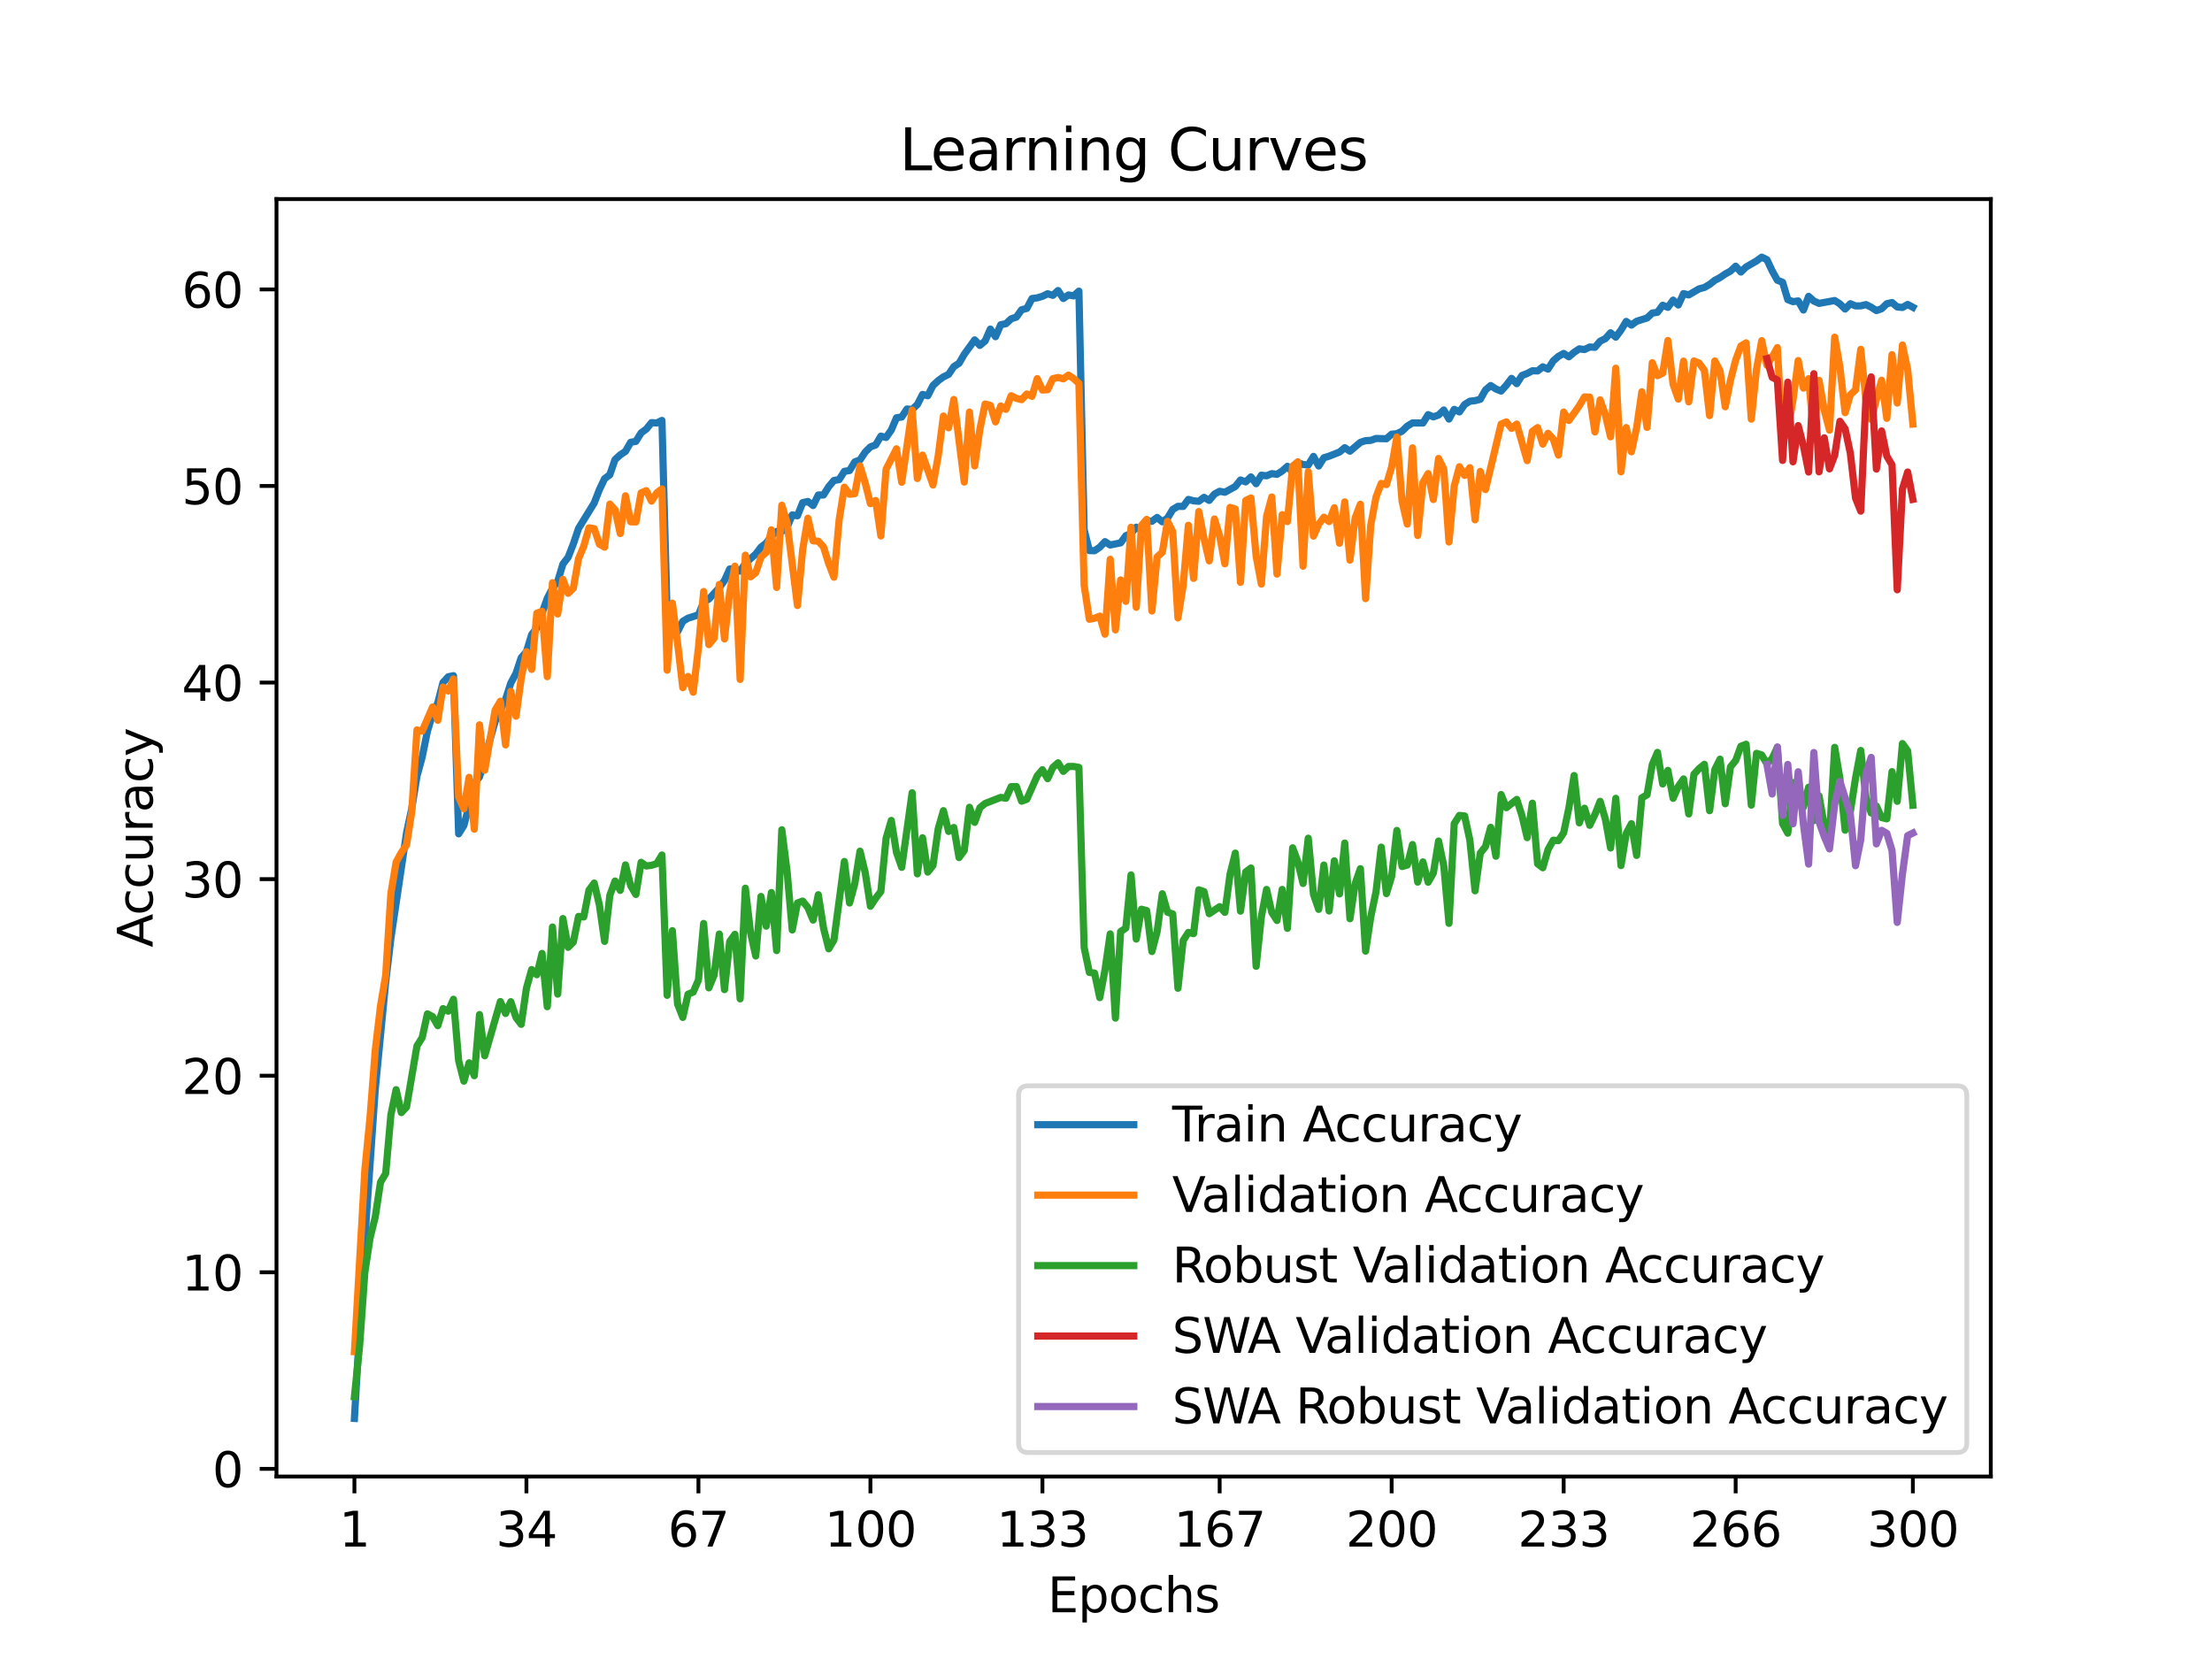 <?xml version="1.0" encoding="utf-8" standalone="no"?>
<!DOCTYPE svg PUBLIC "-//W3C//DTD SVG 1.1//EN"
  "http://www.w3.org/Graphics/SVG/1.1/DTD/svg11.dtd">
<svg xmlns:xlink="http://www.w3.org/1999/xlink" width="460.8pt" height="345.6pt" viewBox="0 0 460.8 345.6" xmlns="http://www.w3.org/2000/svg" version="1.1">
 <defs>
  <style type="text/css">*{stroke-linejoin: round; stroke-linecap: butt}</style>
 </defs>
 <g id="figure_1">
  <g id="patch_1">
   <path d="M 0 345.6 
L 460.8 345.6 
L 460.8 0 
L 0 0 
z
" style="fill: #ffffff"/>
  </g>
  <g id="axes_1">
   <g id="patch_2">
    <path d="M 57.6 307.584 
L 414.72 307.584 
L 414.72 41.472 
L 57.6 41.472 
z
" style="fill: #ffffff"/>
   </g>
   <g id="matplotlib.axis_1">
    <g id="xtick_1">
     <g id="line2d_1">
      <defs>
       <path id="mdce3b84834" d="M 0 0 
L 0 3.5 
" style="stroke: #000000; stroke-width: 0.8"/>
      </defs>
      <g>
       <use xlink:href="#mdce3b84834" x="73.833" y="307.584" style="stroke: #000000; stroke-width: 0.8"/>
      </g>
     </g>
     <g id="text_1">
      <!-- 1 -->
      <g transform="translate(70.651 322.182) scale(0.1 -0.1)">
       <defs>
        <path id="DejaVuSans-31" d="M 794 531 
L 1825 531 
L 1825 4091 
L 703 3866 
L 703 4441 
L 1819 4666 
L 2450 4666 
L 2450 531 
L 3481 531 
L 3481 0 
L 794 0 
L 794 531 
z
" transform="scale(0.016)"/>
       </defs>
       <use xlink:href="#DejaVuSans-31"/>
      </g>
     </g>
    </g>
    <g id="xtick_2">
     <g id="line2d_2">
      <g>
       <use xlink:href="#mdce3b84834" x="109.664" y="307.584" style="stroke: #000000; stroke-width: 0.8"/>
      </g>
     </g>
     <g id="text_2">
      <!-- 34 -->
      <g transform="translate(103.302 322.182) scale(0.1 -0.1)">
       <defs>
        <path id="DejaVuSans-33" d="M 2597 2516 
Q 3050 2419 3304 2112 
Q 3559 1806 3559 1356 
Q 3559 666 3084 287 
Q 2609 -91 1734 -91 
Q 1441 -91 1130 -33 
Q 819 25 488 141 
L 488 750 
Q 750 597 1062 519 
Q 1375 441 1716 441 
Q 2309 441 2620 675 
Q 2931 909 2931 1356 
Q 2931 1769 2642 2001 
Q 2353 2234 1838 2234 
L 1294 2234 
L 1294 2753 
L 1863 2753 
Q 2328 2753 2575 2939 
Q 2822 3125 2822 3475 
Q 2822 3834 2567 4026 
Q 2313 4219 1838 4219 
Q 1578 4219 1281 4162 
Q 984 4106 628 3988 
L 628 4550 
Q 988 4650 1302 4700 
Q 1616 4750 1894 4750 
Q 2613 4750 3031 4423 
Q 3450 4097 3450 3541 
Q 3450 3153 3228 2886 
Q 3006 2619 2597 2516 
z
" transform="scale(0.016)"/>
        <path id="DejaVuSans-34" d="M 2419 4116 
L 825 1625 
L 2419 1625 
L 2419 4116 
z
M 2253 4666 
L 3047 4666 
L 3047 1625 
L 3713 1625 
L 3713 1100 
L 3047 1100 
L 3047 0 
L 2419 0 
L 2419 1100 
L 313 1100 
L 313 1709 
L 2253 4666 
z
" transform="scale(0.016)"/>
       </defs>
       <use xlink:href="#DejaVuSans-33"/>
       <use xlink:href="#DejaVuSans-34" x="63.623"/>
      </g>
     </g>
    </g>
    <g id="xtick_3">
     <g id="line2d_3">
      <g>
       <use xlink:href="#mdce3b84834" x="145.496" y="307.584" style="stroke: #000000; stroke-width: 0.8"/>
      </g>
     </g>
     <g id="text_3">
      <!-- 67 -->
      <g transform="translate(139.133 322.182) scale(0.1 -0.1)">
       <defs>
        <path id="DejaVuSans-36" d="M 2113 2584 
Q 1688 2584 1439 2293 
Q 1191 2003 1191 1497 
Q 1191 994 1439 701 
Q 1688 409 2113 409 
Q 2538 409 2786 701 
Q 3034 994 3034 1497 
Q 3034 2003 2786 2293 
Q 2538 2584 2113 2584 
z
M 3366 4563 
L 3366 3988 
Q 3128 4100 2886 4159 
Q 2644 4219 2406 4219 
Q 1781 4219 1451 3797 
Q 1122 3375 1075 2522 
Q 1259 2794 1537 2939 
Q 1816 3084 2150 3084 
Q 2853 3084 3261 2657 
Q 3669 2231 3669 1497 
Q 3669 778 3244 343 
Q 2819 -91 2113 -91 
Q 1303 -91 875 529 
Q 447 1150 447 2328 
Q 447 3434 972 4092 
Q 1497 4750 2381 4750 
Q 2619 4750 2861 4703 
Q 3103 4656 3366 4563 
z
" transform="scale(0.016)"/>
        <path id="DejaVuSans-37" d="M 525 4666 
L 3525 4666 
L 3525 4397 
L 1831 0 
L 1172 0 
L 2766 4134 
L 525 4134 
L 525 4666 
z
" transform="scale(0.016)"/>
       </defs>
       <use xlink:href="#DejaVuSans-36"/>
       <use xlink:href="#DejaVuSans-37" x="63.623"/>
      </g>
     </g>
    </g>
    <g id="xtick_4">
     <g id="line2d_4">
      <g>
       <use xlink:href="#mdce3b84834" x="181.327" y="307.584" style="stroke: #000000; stroke-width: 0.8"/>
      </g>
     </g>
     <g id="text_4">
      <!-- 100 -->
      <g transform="translate(171.783 322.182) scale(0.1 -0.1)">
       <defs>
        <path id="DejaVuSans-30" d="M 2034 4250 
Q 1547 4250 1301 3770 
Q 1056 3291 1056 2328 
Q 1056 1369 1301 889 
Q 1547 409 2034 409 
Q 2525 409 2770 889 
Q 3016 1369 3016 2328 
Q 3016 3291 2770 3770 
Q 2525 4250 2034 4250 
z
M 2034 4750 
Q 2819 4750 3233 4129 
Q 3647 3509 3647 2328 
Q 3647 1150 3233 529 
Q 2819 -91 2034 -91 
Q 1250 -91 836 529 
Q 422 1150 422 2328 
Q 422 3509 836 4129 
Q 1250 4750 2034 4750 
z
" transform="scale(0.016)"/>
       </defs>
       <use xlink:href="#DejaVuSans-31"/>
       <use xlink:href="#DejaVuSans-30" x="63.623"/>
       <use xlink:href="#DejaVuSans-30" x="127.246"/>
      </g>
     </g>
    </g>
    <g id="xtick_5">
     <g id="line2d_5">
      <g>
       <use xlink:href="#mdce3b84834" x="217.158" y="307.584" style="stroke: #000000; stroke-width: 0.8"/>
      </g>
     </g>
     <g id="text_5">
      <!-- 133 -->
      <g transform="translate(207.615 322.182) scale(0.1 -0.1)">
       <use xlink:href="#DejaVuSans-31"/>
       <use xlink:href="#DejaVuSans-33" x="63.623"/>
       <use xlink:href="#DejaVuSans-33" x="127.246"/>
      </g>
     </g>
    </g>
    <g id="xtick_6">
     <g id="line2d_6">
      <g>
       <use xlink:href="#mdce3b84834" x="254.076" y="307.584" style="stroke: #000000; stroke-width: 0.8"/>
      </g>
     </g>
     <g id="text_6">
      <!-- 167 -->
      <g transform="translate(244.532 322.182) scale(0.1 -0.1)">
       <use xlink:href="#DejaVuSans-31"/>
       <use xlink:href="#DejaVuSans-36" x="63.623"/>
       <use xlink:href="#DejaVuSans-37" x="127.246"/>
      </g>
     </g>
    </g>
    <g id="xtick_7">
     <g id="line2d_7">
      <g>
       <use xlink:href="#mdce3b84834" x="289.907" y="307.584" style="stroke: #000000; stroke-width: 0.8"/>
      </g>
     </g>
     <g id="text_7">
      <!-- 200 -->
      <g transform="translate(280.363 322.182) scale(0.1 -0.1)">
       <defs>
        <path id="DejaVuSans-32" d="M 1228 531 
L 3431 531 
L 3431 0 
L 469 0 
L 469 531 
Q 828 903 1448 1529 
Q 2069 2156 2228 2338 
Q 2531 2678 2651 2914 
Q 2772 3150 2772 3378 
Q 2772 3750 2511 3984 
Q 2250 4219 1831 4219 
Q 1534 4219 1204 4116 
Q 875 4013 500 3803 
L 500 4441 
Q 881 4594 1212 4672 
Q 1544 4750 1819 4750 
Q 2544 4750 2975 4387 
Q 3406 4025 3406 3419 
Q 3406 3131 3298 2873 
Q 3191 2616 2906 2266 
Q 2828 2175 2409 1742 
Q 1991 1309 1228 531 
z
" transform="scale(0.016)"/>
       </defs>
       <use xlink:href="#DejaVuSans-32"/>
       <use xlink:href="#DejaVuSans-30" x="63.623"/>
       <use xlink:href="#DejaVuSans-30" x="127.246"/>
      </g>
     </g>
    </g>
    <g id="xtick_8">
     <g id="line2d_8">
      <g>
       <use xlink:href="#mdce3b84834" x="325.739" y="307.584" style="stroke: #000000; stroke-width: 0.8"/>
      </g>
     </g>
     <g id="text_8">
      <!-- 233 -->
      <g transform="translate(316.195 322.182) scale(0.1 -0.1)">
       <use xlink:href="#DejaVuSans-32"/>
       <use xlink:href="#DejaVuSans-33" x="63.623"/>
       <use xlink:href="#DejaVuSans-33" x="127.246"/>
      </g>
     </g>
    </g>
    <g id="xtick_9">
     <g id="line2d_9">
      <g>
       <use xlink:href="#mdce3b84834" x="361.57" y="307.584" style="stroke: #000000; stroke-width: 0.8"/>
      </g>
     </g>
     <g id="text_9">
      <!-- 266 -->
      <g transform="translate(352.026 322.182) scale(0.1 -0.1)">
       <use xlink:href="#DejaVuSans-32"/>
       <use xlink:href="#DejaVuSans-36" x="63.623"/>
       <use xlink:href="#DejaVuSans-36" x="127.246"/>
      </g>
     </g>
    </g>
    <g id="xtick_10">
     <g id="line2d_10">
      <g>
       <use xlink:href="#mdce3b84834" x="398.487" y="307.584" style="stroke: #000000; stroke-width: 0.8"/>
      </g>
     </g>
     <g id="text_10">
      <!-- 300 -->
      <g transform="translate(388.944 322.182) scale(0.1 -0.1)">
       <use xlink:href="#DejaVuSans-33"/>
       <use xlink:href="#DejaVuSans-30" x="63.623"/>
       <use xlink:href="#DejaVuSans-30" x="127.246"/>
      </g>
     </g>
    </g>
    <g id="text_11">
     <!-- Epochs -->
     <g transform="translate(218.244 335.861) scale(0.1 -0.1)">
      <defs>
       <path id="DejaVuSans-45" d="M 628 4666 
L 3578 4666 
L 3578 4134 
L 1259 4134 
L 1259 2753 
L 3481 2753 
L 3481 2222 
L 1259 2222 
L 1259 531 
L 3634 531 
L 3634 0 
L 628 0 
L 628 4666 
z
" transform="scale(0.016)"/>
       <path id="DejaVuSans-70" d="M 1159 525 
L 1159 -1331 
L 581 -1331 
L 581 3500 
L 1159 3500 
L 1159 2969 
Q 1341 3281 1617 3432 
Q 1894 3584 2278 3584 
Q 2916 3584 3314 3078 
Q 3713 2572 3713 1747 
Q 3713 922 3314 415 
Q 2916 -91 2278 -91 
Q 1894 -91 1617 61 
Q 1341 213 1159 525 
z
M 3116 1747 
Q 3116 2381 2855 2742 
Q 2594 3103 2138 3103 
Q 1681 3103 1420 2742 
Q 1159 2381 1159 1747 
Q 1159 1113 1420 752 
Q 1681 391 2138 391 
Q 2594 391 2855 752 
Q 3116 1113 3116 1747 
z
" transform="scale(0.016)"/>
       <path id="DejaVuSans-6f" d="M 1959 3097 
Q 1497 3097 1228 2736 
Q 959 2375 959 1747 
Q 959 1119 1226 758 
Q 1494 397 1959 397 
Q 2419 397 2687 759 
Q 2956 1122 2956 1747 
Q 2956 2369 2687 2733 
Q 2419 3097 1959 3097 
z
M 1959 3584 
Q 2709 3584 3137 3096 
Q 3566 2609 3566 1747 
Q 3566 888 3137 398 
Q 2709 -91 1959 -91 
Q 1206 -91 779 398 
Q 353 888 353 1747 
Q 353 2609 779 3096 
Q 1206 3584 1959 3584 
z
" transform="scale(0.016)"/>
       <path id="DejaVuSans-63" d="M 3122 3366 
L 3122 2828 
Q 2878 2963 2633 3030 
Q 2388 3097 2138 3097 
Q 1578 3097 1268 2742 
Q 959 2388 959 1747 
Q 959 1106 1268 751 
Q 1578 397 2138 397 
Q 2388 397 2633 464 
Q 2878 531 3122 666 
L 3122 134 
Q 2881 22 2623 -34 
Q 2366 -91 2075 -91 
Q 1284 -91 818 406 
Q 353 903 353 1747 
Q 353 2603 823 3093 
Q 1294 3584 2113 3584 
Q 2378 3584 2631 3529 
Q 2884 3475 3122 3366 
z
" transform="scale(0.016)"/>
       <path id="DejaVuSans-68" d="M 3513 2113 
L 3513 0 
L 2938 0 
L 2938 2094 
Q 2938 2591 2744 2837 
Q 2550 3084 2163 3084 
Q 1697 3084 1428 2787 
Q 1159 2491 1159 1978 
L 1159 0 
L 581 0 
L 581 4863 
L 1159 4863 
L 1159 2956 
Q 1366 3272 1645 3428 
Q 1925 3584 2291 3584 
Q 2894 3584 3203 3211 
Q 3513 2838 3513 2113 
z
" transform="scale(0.016)"/>
       <path id="DejaVuSans-73" d="M 2834 3397 
L 2834 2853 
Q 2591 2978 2328 3040 
Q 2066 3103 1784 3103 
Q 1356 3103 1142 2972 
Q 928 2841 928 2578 
Q 928 2378 1081 2264 
Q 1234 2150 1697 2047 
L 1894 2003 
Q 2506 1872 2764 1633 
Q 3022 1394 3022 966 
Q 3022 478 2636 193 
Q 2250 -91 1575 -91 
Q 1294 -91 989 -36 
Q 684 19 347 128 
L 347 722 
Q 666 556 975 473 
Q 1284 391 1588 391 
Q 1994 391 2212 530 
Q 2431 669 2431 922 
Q 2431 1156 2273 1281 
Q 2116 1406 1581 1522 
L 1381 1569 
Q 847 1681 609 1914 
Q 372 2147 372 2553 
Q 372 3047 722 3315 
Q 1072 3584 1716 3584 
Q 2034 3584 2315 3537 
Q 2597 3491 2834 3397 
z
" transform="scale(0.016)"/>
      </defs>
      <use xlink:href="#DejaVuSans-45"/>
      <use xlink:href="#DejaVuSans-70" x="63.184"/>
      <use xlink:href="#DejaVuSans-6f" x="126.66"/>
      <use xlink:href="#DejaVuSans-63" x="187.842"/>
      <use xlink:href="#DejaVuSans-68" x="242.822"/>
      <use xlink:href="#DejaVuSans-73" x="306.201"/>
     </g>
    </g>
   </g>
   <g id="matplotlib.axis_2">
    <g id="ytick_1">
     <g id="line2d_11">
      <defs>
       <path id="mbdc6e01cbe" d="M 0 0 
L -3.5 0 
" style="stroke: #000000; stroke-width: 0.8"/>
      </defs>
      <g>
       <use xlink:href="#mbdc6e01cbe" x="57.6" y="305.992" style="stroke: #000000; stroke-width: 0.8"/>
      </g>
     </g>
     <g id="text_12">
      <!-- 0 -->
      <g transform="translate(44.237 309.791) scale(0.1 -0.1)">
       <use xlink:href="#DejaVuSans-30"/>
      </g>
     </g>
    </g>
    <g id="ytick_2">
     <g id="line2d_12">
      <g>
       <use xlink:href="#mbdc6e01cbe" x="57.6" y="265.041" style="stroke: #000000; stroke-width: 0.8"/>
      </g>
     </g>
     <g id="text_13">
      <!-- 10 -->
      <g transform="translate(37.875 268.84) scale(0.1 -0.1)">
       <use xlink:href="#DejaVuSans-31"/>
       <use xlink:href="#DejaVuSans-30" x="63.623"/>
      </g>
     </g>
    </g>
    <g id="ytick_3">
     <g id="line2d_13">
      <g>
       <use xlink:href="#mbdc6e01cbe" x="57.6" y="224.091" style="stroke: #000000; stroke-width: 0.8"/>
      </g>
     </g>
     <g id="text_14">
      <!-- 20 -->
      <g transform="translate(37.875 227.89) scale(0.1 -0.1)">
       <use xlink:href="#DejaVuSans-32"/>
       <use xlink:href="#DejaVuSans-30" x="63.623"/>
      </g>
     </g>
    </g>
    <g id="ytick_4">
     <g id="line2d_14">
      <g>
       <use xlink:href="#mbdc6e01cbe" x="57.6" y="183.14" style="stroke: #000000; stroke-width: 0.8"/>
      </g>
     </g>
     <g id="text_15">
      <!-- 30 -->
      <g transform="translate(37.875 186.939) scale(0.1 -0.1)">
       <use xlink:href="#DejaVuSans-33"/>
       <use xlink:href="#DejaVuSans-30" x="63.623"/>
      </g>
     </g>
    </g>
    <g id="ytick_5">
     <g id="line2d_15">
      <g>
       <use xlink:href="#mbdc6e01cbe" x="57.6" y="142.189" style="stroke: #000000; stroke-width: 0.8"/>
      </g>
     </g>
     <g id="text_16">
      <!-- 40 -->
      <g transform="translate(37.875 145.988) scale(0.1 -0.1)">
       <use xlink:href="#DejaVuSans-34"/>
       <use xlink:href="#DejaVuSans-30" x="63.623"/>
      </g>
     </g>
    </g>
    <g id="ytick_6">
     <g id="line2d_16">
      <g>
       <use xlink:href="#mbdc6e01cbe" x="57.6" y="101.239" style="stroke: #000000; stroke-width: 0.8"/>
      </g>
     </g>
     <g id="text_17">
      <!-- 50 -->
      <g transform="translate(37.875 105.038) scale(0.1 -0.1)">
       <defs>
        <path id="DejaVuSans-35" d="M 691 4666 
L 3169 4666 
L 3169 4134 
L 1269 4134 
L 1269 2991 
Q 1406 3038 1543 3061 
Q 1681 3084 1819 3084 
Q 2600 3084 3056 2656 
Q 3513 2228 3513 1497 
Q 3513 744 3044 326 
Q 2575 -91 1722 -91 
Q 1428 -91 1123 -41 
Q 819 9 494 109 
L 494 744 
Q 775 591 1075 516 
Q 1375 441 1709 441 
Q 2250 441 2565 725 
Q 2881 1009 2881 1497 
Q 2881 1984 2565 2268 
Q 2250 2553 1709 2553 
Q 1456 2553 1204 2497 
Q 953 2441 691 2322 
L 691 4666 
z
" transform="scale(0.016)"/>
       </defs>
       <use xlink:href="#DejaVuSans-35"/>
       <use xlink:href="#DejaVuSans-30" x="63.623"/>
      </g>
     </g>
    </g>
    <g id="ytick_7">
     <g id="line2d_17">
      <g>
       <use xlink:href="#mbdc6e01cbe" x="57.6" y="60.288" style="stroke: #000000; stroke-width: 0.8"/>
      </g>
     </g>
     <g id="text_18">
      <!-- 60 -->
      <g transform="translate(37.875 64.087) scale(0.1 -0.1)">
       <use xlink:href="#DejaVuSans-36"/>
       <use xlink:href="#DejaVuSans-30" x="63.623"/>
      </g>
     </g>
    </g>
    <g id="text_19">
     <!-- Accuracy -->
     <g transform="translate(31.795 197.356) rotate(-90) scale(0.1 -0.1)">
      <defs>
       <path id="DejaVuSans-41" d="M 2188 4044 
L 1331 1722 
L 3047 1722 
L 2188 4044 
z
M 1831 4666 
L 2547 4666 
L 4325 0 
L 3669 0 
L 3244 1197 
L 1141 1197 
L 716 0 
L 50 0 
L 1831 4666 
z
" transform="scale(0.016)"/>
       <path id="DejaVuSans-75" d="M 544 1381 
L 544 3500 
L 1119 3500 
L 1119 1403 
Q 1119 906 1312 657 
Q 1506 409 1894 409 
Q 2359 409 2629 706 
Q 2900 1003 2900 1516 
L 2900 3500 
L 3475 3500 
L 3475 0 
L 2900 0 
L 2900 538 
Q 2691 219 2414 64 
Q 2138 -91 1772 -91 
Q 1169 -91 856 284 
Q 544 659 544 1381 
z
M 1991 3584 
L 1991 3584 
z
" transform="scale(0.016)"/>
       <path id="DejaVuSans-72" d="M 2631 2963 
Q 2534 3019 2420 3045 
Q 2306 3072 2169 3072 
Q 1681 3072 1420 2755 
Q 1159 2438 1159 1844 
L 1159 0 
L 581 0 
L 581 3500 
L 1159 3500 
L 1159 2956 
Q 1341 3275 1631 3429 
Q 1922 3584 2338 3584 
Q 2397 3584 2469 3576 
Q 2541 3569 2628 3553 
L 2631 2963 
z
" transform="scale(0.016)"/>
       <path id="DejaVuSans-61" d="M 2194 1759 
Q 1497 1759 1228 1600 
Q 959 1441 959 1056 
Q 959 750 1161 570 
Q 1363 391 1709 391 
Q 2188 391 2477 730 
Q 2766 1069 2766 1631 
L 2766 1759 
L 2194 1759 
z
M 3341 1997 
L 3341 0 
L 2766 0 
L 2766 531 
Q 2569 213 2275 61 
Q 1981 -91 1556 -91 
Q 1019 -91 701 211 
Q 384 513 384 1019 
Q 384 1609 779 1909 
Q 1175 2209 1959 2209 
L 2766 2209 
L 2766 2266 
Q 2766 2663 2505 2880 
Q 2244 3097 1772 3097 
Q 1472 3097 1187 3025 
Q 903 2953 641 2809 
L 641 3341 
Q 956 3463 1253 3523 
Q 1550 3584 1831 3584 
Q 2591 3584 2966 3190 
Q 3341 2797 3341 1997 
z
" transform="scale(0.016)"/>
       <path id="DejaVuSans-79" d="M 2059 -325 
Q 1816 -950 1584 -1140 
Q 1353 -1331 966 -1331 
L 506 -1331 
L 506 -850 
L 844 -850 
Q 1081 -850 1212 -737 
Q 1344 -625 1503 -206 
L 1606 56 
L 191 3500 
L 800 3500 
L 1894 763 
L 2988 3500 
L 3597 3500 
L 2059 -325 
z
" transform="scale(0.016)"/>
      </defs>
      <use xlink:href="#DejaVuSans-41"/>
      <use xlink:href="#DejaVuSans-63" x="66.658"/>
      <use xlink:href="#DejaVuSans-63" x="121.639"/>
      <use xlink:href="#DejaVuSans-75" x="176.619"/>
      <use xlink:href="#DejaVuSans-72" x="239.998"/>
      <use xlink:href="#DejaVuSans-61" x="281.111"/>
      <use xlink:href="#DejaVuSans-63" x="342.391"/>
      <use xlink:href="#DejaVuSans-79" x="397.371"/>
     </g>
    </g>
   </g>
   <g id="line2d_18">
    <path d="M 73.833 295.488 
L 76.004 258.121 
L 78.176 226.859 
L 80.348 204.549 
L 81.433 195.45 
L 84.691 173.512 
L 85.777 168.418 
L 86.862 161.682 
L 87.948 157.722 
L 89.034 152.341 
L 90.12 148.766 
L 91.206 146.391 
L 92.291 142.169 
L 93.377 140.989 
L 94.463 140.756 
L 95.549 173.701 
L 96.635 171.973 
L 97.72 167.808 
L 98.806 163.131 
L 99.892 161.858 
L 103.149 150.277 
L 105.321 145.678 
L 106.407 142.304 
L 107.493 140.273 
L 108.578 137.013 
L 109.664 135.768 
L 110.75 132.21 
L 111.836 130.785 
L 114.007 124.634 
L 115.093 122.562 
L 116.179 121.108 
L 117.265 117.492 
L 118.351 116.096 
L 119.436 113.315 
L 120.522 110.076 
L 123.78 104.781 
L 124.865 102 
L 125.951 99.715 
L 127.037 98.9 
L 128.123 95.735 
L 129.209 94.752 
L 130.294 94.031 
L 131.38 92.135 
L 132.466 91.947 
L 133.552 90.178 
L 134.638 89.379 
L 135.723 88.044 
L 136.809 88.114 
L 137.895 87.586 
L 138.981 128.434 
L 140.067 132.148 
L 141.152 131.604 
L 142.238 129.433 
L 143.324 128.782 
L 145.496 128.086 
L 146.581 125.424 
L 147.667 124.798 
L 149.839 122.435 
L 150.925 120.936 
L 152.01 118.536 
L 153.096 118.508 
L 154.182 118.978 
L 155.268 117.353 
L 157.439 115.42 
L 158.525 113.987 
L 159.611 113.143 
L 160.697 111.697 
L 161.783 110.711 
L 162.868 110.715 
L 163.954 109.887 
L 165.04 107.267 
L 166.126 107.447 
L 167.212 104.703 
L 168.297 104.466 
L 169.383 105.309 
L 170.469 103.114 
L 171.555 103.114 
L 172.641 101.37 
L 173.726 100.092 
L 174.812 99.904 
L 175.898 98.188 
L 176.984 98.016 
L 178.07 96.226 
L 179.155 95.809 
L 180.241 94.175 
L 181.327 93.094 
L 182.413 92.692 
L 183.499 90.858 
L 184.584 91.128 
L 185.67 89.584 
L 186.756 87.029 
L 187.842 86.869 
L 188.928 85.206 
L 190.013 85.297 
L 191.099 84.277 
L 192.185 82.168 
L 193.271 82.442 
L 194.357 80.305 
L 195.442 79.301 
L 196.528 78.511 
L 197.614 77.979 
L 198.7 76.369 
L 199.786 75.681 
L 200.871 73.814 
L 203.043 70.812 
L 204.129 71.955 
L 205.215 71.038 
L 206.3 68.556 
L 207.386 70.141 
L 208.472 67.647 
L 209.558 67.43 
L 210.644 66.414 
L 211.729 66.054 
L 212.815 64.53 
L 213.901 64.248 
L 214.987 62.192 
L 216.073 62.049 
L 217.158 61.725 
L 218.244 61.193 
L 219.33 61.525 
L 220.416 60.521 
L 221.502 62.184 
L 222.587 61.443 
L 223.673 61.635 
L 224.759 60.652 
L 225.845 110.354 
L 226.931 114.695 
L 228.016 114.728 
L 229.102 113.991 
L 230.188 112.832 
L 231.274 113.532 
L 233.445 113.086 
L 234.531 111.599 
L 235.617 111.132 
L 236.703 109.822 
L 237.789 110.469 
L 238.875 108.507 
L 239.96 108.602 
L 241.046 107.799 
L 242.132 108.7 
L 243.218 107.93 
L 244.304 106.128 
L 245.389 105.481 
L 246.475 105.498 
L 247.561 104.04 
L 248.647 104.33 
L 249.733 104.425 
L 250.818 103.61 
L 251.904 104.24 
L 252.99 102.926 
L 254.076 102.344 
L 255.162 102.545 
L 257.333 101.349 
L 258.419 99.99 
L 259.505 100.387 
L 260.591 99.351 
L 261.676 100.764 
L 262.762 98.986 
L 263.848 99.117 
L 264.934 98.667 
L 266.02 98.81 
L 267.105 98.118 
L 268.191 97.144 
L 269.277 98.409 
L 270.363 96.386 
L 271.449 96.767 
L 272.534 96.873 
L 273.62 95.076 
L 274.706 97.078 
L 275.792 95.358 
L 276.878 95.026 
L 279.049 94.171 
L 280.135 93.266 
L 281.221 93.99 
L 283.392 92.156 
L 284.478 91.795 
L 285.564 91.734 
L 286.65 91.341 
L 288.821 91.402 
L 289.907 90.448 
L 290.993 90.346 
L 292.079 89.822 
L 293.165 88.761 
L 294.25 88.106 
L 296.422 88.122 
L 297.508 86.382 
L 298.594 86.84 
L 299.679 86.46 
L 300.765 85.407 
L 301.851 87.299 
L 302.937 85.284 
L 304.023 85.808 
L 305.108 84.265 
L 306.194 83.585 
L 307.28 83.458 
L 308.366 83.184 
L 309.452 81.242 
L 310.537 80.317 
L 311.623 81.034 
L 312.709 81.464 
L 313.795 80.247 
L 314.881 78.83 
L 315.966 79.928 
L 317.052 78.22 
L 318.138 77.807 
L 319.224 77.237 
L 320.31 77.274 
L 321.395 76.418 
L 322.481 76.893 
L 323.567 75.186 
L 324.653 74.236 
L 325.739 73.63 
L 326.824 74.322 
L 327.91 73.396 
L 328.996 72.671 
L 330.082 72.815 
L 331.168 72.287 
L 332.253 72.352 
L 333.339 71.078 
L 334.425 70.55 
L 335.511 69.322 
L 336.597 70.231 
L 337.682 68.765 
L 338.768 66.963 
L 339.854 67.721 
L 340.94 66.93 
L 343.111 66.242 
L 344.197 65.218 
L 345.283 65.055 
L 346.369 63.589 
L 347.455 64.027 
L 348.54 62.524 
L 349.626 63.535 
L 350.712 61.164 
L 351.798 61.435 
L 353.969 60.169 
L 355.055 59.883 
L 356.141 59.252 
L 357.227 58.4 
L 358.313 57.827 
L 359.398 57.077 
L 360.484 56.48 
L 361.57 55.456 
L 362.656 56.672 
L 363.742 55.616 
L 365.913 54.367 
L 366.999 53.568 
L 368.085 54.104 
L 369.171 56.414 
L 370.256 58.376 
L 371.342 58.801 
L 372.428 62.417 
L 373.514 62.839 
L 374.6 62.684 
L 375.685 64.584 
L 376.771 61.734 
L 377.857 62.716 
L 378.943 63.2 
L 382.2 62.606 
L 383.286 63.302 
L 384.372 64.375 
L 385.458 63.273 
L 386.543 63.724 
L 387.629 63.716 
L 388.715 63.453 
L 389.801 63.998 
L 390.887 64.698 
L 391.972 64.318 
L 393.058 63.269 
L 394.144 63.028 
L 395.23 63.945 
L 396.316 64.051 
L 397.401 63.421 
L 398.487 64.01 
L 398.487 64.01 
" clip-path="url(#pc89f7499a0)" style="fill: none; stroke: #1f77b4; stroke-width: 1.5; stroke-linecap: square"/>
   </g>
   <g id="line2d_19">
    <path d="M 73.833 281.585 
L 76.004 243.706 
L 77.09 232.731 
L 78.176 218.767 
L 79.262 209.594 
L 80.348 203.165 
L 81.433 186.129 
L 82.519 179.577 
L 83.605 177.612 
L 84.691 176.015 
L 85.777 169.094 
L 86.862 152.058 
L 87.948 152.304 
L 90.12 147.267 
L 91.206 150.052 
L 92.291 143.131 
L 93.377 143.95 
L 94.463 141.452 
L 95.549 166.064 
L 96.635 168.48 
L 97.72 161.927 
L 98.806 172.738 
L 99.892 150.994 
L 100.978 160.453 
L 103.149 147.922 
L 104.235 146.08 
L 105.321 155.171 
L 106.407 144.032 
L 107.493 149.192 
L 108.578 141.247 
L 109.664 135.76 
L 110.75 139.446 
L 111.836 127.734 
L 112.922 127.365 
L 114.007 140.961 
L 115.093 121.386 
L 116.179 127.898 
L 117.265 120.69 
L 118.351 123.598 
L 119.436 122.533 
L 120.522 116.39 
L 121.608 113.77 
L 122.694 109.961 
L 123.78 110.125 
L 124.865 113.36 
L 125.951 113.974 
L 127.037 105.006 
L 128.123 106.194 
L 129.209 111.149 
L 130.294 103.286 
L 131.38 108.692 
L 132.466 108.733 
L 133.552 102.672 
L 134.638 102.221 
L 135.723 104.392 
L 136.809 102.672 
L 137.895 101.853 
L 138.981 139.609 
L 140.067 125.645 
L 141.152 133.958 
L 142.238 143.254 
L 143.324 140.92 
L 144.41 144.196 
L 145.496 134.941 
L 146.581 123.229 
L 147.667 134.286 
L 148.753 132.975 
L 149.839 121.755 
L 150.925 133.098 
L 152.01 123.352 
L 153.096 117.947 
L 154.182 141.534 
L 155.268 115.653 
L 156.354 120.158 
L 157.439 119.298 
L 158.525 116.063 
L 159.611 115.08 
L 160.697 110.371 
L 161.783 122.369 
L 162.868 105.252 
L 163.954 108.855 
L 166.126 126.137 
L 167.212 114.507 
L 168.297 107.955 
L 169.383 112.664 
L 170.469 112.746 
L 171.555 113.933 
L 172.641 117.414 
L 173.726 120.24 
L 174.812 108.282 
L 175.898 101.484 
L 176.984 102.959 
L 178.07 102.836 
L 179.155 97.062 
L 180.241 100.624 
L 181.327 104.924 
L 182.413 104.269 
L 183.499 111.64 
L 184.584 97.758 
L 186.756 93.499 
L 187.842 100.461 
L 190.013 85.432 
L 191.099 99.683 
L 192.185 94.809 
L 194.357 101.034 
L 195.442 95.014 
L 196.528 86.66 
L 197.614 89.117 
L 198.7 83.22 
L 200.871 100.42 
L 201.957 85.841 
L 203.043 97.062 
L 204.129 89.404 
L 205.215 84.162 
L 206.3 84.449 
L 207.386 87.889 
L 208.472 84.572 
L 209.558 85.268 
L 210.644 82.442 
L 211.729 82.975 
L 212.815 83.261 
L 213.901 82.074 
L 214.987 82.565 
L 216.073 78.88 
L 217.158 81.255 
L 218.244 81.173 
L 219.33 78.88 
L 220.416 78.634 
L 221.502 78.921 
L 222.587 78.142 
L 223.673 78.88 
L 224.759 79.862 
L 225.845 121.919 
L 226.931 129.003 
L 228.016 128.798 
L 229.102 128.348 
L 230.188 132.115 
L 231.274 116.513 
L 232.36 131.215 
L 233.445 120.813 
L 234.531 125.277 
L 235.617 109.838 
L 236.703 126.505 
L 237.789 109.47 
L 238.875 108.2 
L 239.96 127.283 
L 241.046 116.022 
L 242.132 115.039 
L 243.218 108.61 
L 244.304 110.78 
L 245.389 128.717 
L 246.475 121.96 
L 247.561 109.429 
L 248.647 120.485 
L 249.733 106.562 
L 250.818 112.172 
L 251.904 116.841 
L 252.99 108.118 
L 254.076 111.64 
L 255.162 117.455 
L 256.247 105.702 
L 257.333 106.03 
L 258.419 121.304 
L 259.505 104.269 
L 260.591 103.737 
L 261.676 115.858 
L 262.762 121.673 
L 263.848 107.586 
L 264.934 103.532 
L 266.02 119.585 
L 267.105 107.217 
L 268.191 108.651 
L 269.277 97.103 
L 270.363 96.202 
L 271.449 117.947 
L 272.534 98.249 
L 273.62 111.681 
L 274.706 109.224 
L 275.792 107.75 
L 276.878 108.651 
L 277.963 105.784 
L 279.049 113.155 
L 280.135 104.556 
L 281.221 116.677 
L 282.307 107.873 
L 283.392 105.047 
L 284.478 124.703 
L 285.564 109.347 
L 286.65 103.573 
L 287.736 100.706 
L 288.821 100.952 
L 289.907 97.266 
L 290.993 91.042 
L 292.079 104.433 
L 293.165 109.183 
L 294.25 93.294 
L 295.336 111.558 
L 296.422 100.502 
L 297.508 98.659 
L 298.594 104.064 
L 299.679 95.506 
L 300.765 97.717 
L 301.851 112.91 
L 302.937 101.28 
L 304.023 97.225 
L 305.108 99.027 
L 306.194 97.43 
L 307.28 108.282 
L 308.366 98.208 
L 309.452 101.976 
L 312.709 88.339 
L 313.795 87.889 
L 314.881 89.24 
L 315.966 88.339 
L 318.138 95.956 
L 319.224 89.854 
L 320.31 89.076 
L 321.395 92.516 
L 322.481 90.264 
L 323.567 91.451 
L 324.653 94.809 
L 325.739 85.841 
L 326.824 87.602 
L 328.996 84.531 
L 330.082 82.688 
L 331.168 82.729 
L 332.253 89.977 
L 333.339 83.302 
L 334.425 86.415 
L 335.511 91.001 
L 336.597 76.709 
L 337.682 98.29 
L 338.768 89.076 
L 339.854 94.113 
L 340.94 89.117 
L 342.026 81.623 
L 343.111 89.035 
L 344.197 75.563 
L 345.283 78.265 
L 346.369 77.733 
L 347.455 70.935 
L 348.54 80.067 
L 349.626 83.138 
L 350.712 75.235 
L 351.798 83.712 
L 352.884 75.194 
L 353.969 75.644 
L 355.055 77.16 
L 356.141 86.578 
L 357.227 75.194 
L 358.313 77.242 
L 359.398 84.736 
L 360.484 79.248 
L 361.57 75.03 
L 362.656 72.082 
L 363.742 71.427 
L 364.827 87.315 
L 365.913 76.914 
L 366.999 70.976 
L 368.085 76.095 
L 369.171 74.375 
L 370.256 72.409 
L 371.342 91.738 
L 372.428 89.772 
L 373.514 83.343 
L 374.6 75.112 
L 375.685 80.845 
L 376.771 78.88 
L 377.857 90.755 
L 378.943 79.248 
L 380.029 85.432 
L 381.114 89.609 
L 382.2 70.239 
L 383.286 76.464 
L 384.372 85.964 
L 385.458 82.238 
L 386.543 81.214 
L 387.629 72.778 
L 388.715 83.343 
L 389.801 87.356 
L 391.972 79.207 
L 393.058 87.152 
L 394.144 73.884 
L 395.23 83.957 
L 396.316 71.877 
L 397.401 76.996 
L 398.487 88.339 
L 398.487 88.339 
" clip-path="url(#pc89f7499a0)" style="fill: none; stroke: #ff7f0e; stroke-width: 1.5; stroke-linecap: square"/>
   </g>
   <g id="line2d_20">
    <path d="M 73.833 290.967 
L 74.919 280.292 
L 76.004 265.041 
L 77.09 257.896 
L 78.176 253.49 
L 79.262 246.289 
L 80.348 244.453 
L 81.433 232.224 
L 82.519 226.999 
L 83.605 231.772 
L 84.691 230.614 
L 86.862 217.878 
L 87.948 216.155 
L 89.034 211.212 
L 90.12 211.777 
L 91.206 213.669 
L 92.291 210.111 
L 93.377 210.647 
L 94.463 208.162 
L 95.549 220.984 
L 96.635 225.22 
L 97.72 221.407 
L 98.806 224.091 
L 99.892 211.354 
L 100.978 219.939 
L 104.235 208.642 
L 105.321 211.128 
L 106.407 208.671 
L 107.493 211.975 
L 108.578 213.387 
L 109.664 205.874 
L 110.75 201.977 
L 111.836 203.051 
L 112.922 198.616 
L 114.007 209.716 
L 115.093 193.109 
L 116.179 207.089 
L 117.265 191.358 
L 118.351 197.346 
L 119.436 196.244 
L 120.522 190.907 
L 121.608 191.019 
L 122.694 185.427 
L 123.78 183.959 
L 124.865 188.534 
L 125.951 196.103 
L 127.037 186.529 
L 128.123 183.536 
L 129.209 185.484 
L 130.294 180.175 
L 131.38 184.495 
L 132.466 186.331 
L 133.552 179.638 
L 134.638 180.4 
L 135.723 180.259 
L 136.809 179.92 
L 137.895 178.113 
L 138.981 207.343 
L 140.067 193.872 
L 141.152 209.151 
L 142.238 211.947 
L 143.324 207.117 
L 144.41 206.665 
L 145.496 204.152 
L 146.581 192.375 
L 147.667 205.79 
L 148.753 203.164 
L 149.839 194.578 
L 150.925 206.157 
L 152.01 196.131 
L 153.096 194.634 
L 154.182 208.078 
L 155.268 185.032 
L 156.354 194.295 
L 157.439 199.153 
L 158.525 186.755 
L 159.611 192.94 
L 160.697 185.936 
L 161.783 198.023 
L 162.868 172.86 
L 163.954 181.445 
L 165.04 193.731 
L 166.126 188.111 
L 167.212 187.715 
L 168.297 189.071 
L 169.383 191.669 
L 170.469 186.388 
L 171.555 193.335 
L 172.641 197.656 
L 173.726 195.821 
L 175.898 179.468 
L 176.984 188.111 
L 178.07 184.072 
L 179.155 177.322 
L 180.241 181.784 
L 181.327 188.788 
L 182.413 187.122 
L 183.499 185.71 
L 184.584 174.667 
L 185.67 170.911 
L 186.756 177.576 
L 187.842 180.683 
L 190.013 165.15 
L 191.099 182.038 
L 192.185 174.526 
L 193.271 181.671 
L 194.357 180.287 
L 195.442 172.662 
L 196.528 168.878 
L 197.614 173.199 
L 198.7 172.38 
L 199.786 178.649 
L 200.871 177.181 
L 201.957 168.172 
L 203.043 171.306 
L 204.129 168.256 
L 205.215 167.381 
L 208.472 166.11 
L 209.558 166.28 
L 210.644 163.879 
L 211.729 163.851 
L 212.815 166.901 
L 213.901 166.505 
L 216.073 161.62 
L 217.158 160.349 
L 218.244 162.213 
L 219.33 159.868 
L 220.416 158.909 
L 221.502 160.688 
L 222.587 159.671 
L 223.673 159.671 
L 224.759 159.868 
L 225.845 197.374 
L 226.931 202.57 
L 228.016 202.711 
L 229.102 207.823 
L 230.188 202.062 
L 231.274 194.55 
L 232.36 212.088 
L 233.445 194.07 
L 234.531 193.335 
L 235.617 182.264 
L 236.703 195.623 
L 237.789 189.409 
L 238.875 189.692 
L 239.96 198.221 
L 241.046 194.098 
L 242.132 186.19 
L 243.218 190.031 
L 244.304 190.398 
L 245.389 205.874 
L 246.475 195.933 
L 247.561 194.239 
L 248.647 194.493 
L 249.733 185.371 
L 250.818 185.738 
L 251.904 190.341 
L 254.076 188.873 
L 255.162 190.059 
L 256.247 182.095 
L 257.333 177.718 
L 258.419 189.805 
L 259.505 181.643 
L 260.591 180.824 
L 261.676 201.299 
L 262.762 190.991 
L 263.848 185.286 
L 264.934 190.059 
L 266.02 191.753 
L 267.105 185.286 
L 268.191 193.392 
L 269.277 176.616 
L 270.363 179.525 
L 271.449 184.044 
L 272.534 174.611 
L 273.62 186.303 
L 274.706 189.438 
L 275.792 180.203 
L 276.878 189.777 
L 277.963 179.327 
L 279.049 186.218 
L 280.135 175.628 
L 281.221 191.387 
L 282.307 184.072 
L 283.392 180.965 
L 284.478 198.136 
L 285.564 190.963 
L 286.65 185.766 
L 287.736 176.475 
L 288.821 186.162 
L 289.907 182.575 
L 290.993 173.001 
L 292.079 180.513 
L 293.165 180.203 
L 294.25 175.938 
L 295.336 183.761 
L 296.422 179.553 
L 297.508 183.789 
L 298.594 181.869 
L 299.679 175.204 
L 300.765 180.372 
L 301.851 192.347 
L 302.937 171.589 
L 304.023 169.866 
L 305.108 169.979 
L 306.194 175.006 
L 307.28 185.569 
L 308.366 177.718 
L 309.452 176.362 
L 310.537 172.351 
L 311.623 178.367 
L 312.709 165.517 
L 313.795 168.256 
L 315.966 166.534 
L 317.052 169.894 
L 318.138 174.498 
L 319.224 167.324 
L 320.31 179.949 
L 321.395 180.768 
L 322.481 176.983 
L 323.567 175.035 
L 324.653 175.119 
L 325.739 173.481 
L 326.824 168.313 
L 327.91 161.563 
L 328.996 171.419 
L 330.082 168.369 
L 331.168 171.928 
L 332.253 169.668 
L 333.339 166.929 
L 334.425 170.629 
L 335.511 176.644 
L 336.597 166.308 
L 337.682 180.316 
L 338.768 173.651 
L 339.854 171.589 
L 340.94 178.198 
L 342.026 166.195 
L 343.111 165.573 
L 344.197 159.276 
L 345.283 156.734 
L 346.369 163.314 
L 347.455 160.49 
L 348.54 166.308 
L 349.626 163.823 
L 350.712 162.269 
L 351.798 169.556 
L 352.884 161.281 
L 353.969 160.095 
L 355.055 159.219 
L 356.141 168.878 
L 357.227 160.321 
L 358.313 158.146 
L 359.398 167.437 
L 360.484 159.756 
L 361.57 158.428 
L 362.656 155.463 
L 363.742 155.039 
L 364.827 167.72 
L 365.913 156.932 
L 366.999 157.27 
L 368.085 159.134 
L 369.171 158.005 
L 370.256 155.689 
L 371.342 171.561 
L 372.428 173.566 
L 373.514 163.032 
L 374.6 163.229 
L 375.685 168.172 
L 376.771 163.992 
L 377.857 170.939 
L 378.943 165.799 
L 380.029 171.956 
L 381.114 174.159 
L 382.2 155.689 
L 383.286 162.184 
L 384.372 172.945 
L 385.458 169.104 
L 386.543 162.1 
L 387.629 156.338 
L 388.715 166.167 
L 389.801 169.358 
L 390.887 167.918 
L 391.972 170.318 
L 393.058 170.572 
L 394.144 160.744 
L 395.23 166.929 
L 396.316 154.898 
L 397.401 156.423 
L 398.487 167.748 
L 398.487 167.748 
" clip-path="url(#pc89f7499a0)" style="fill: none; stroke: #2ca02c; stroke-width: 1.5; stroke-linecap: square"/>
   </g>
   <g id="line2d_21">
    <path d="M 368.085 74.703 
L 369.171 78.593 
L 370.256 79.166 
L 371.342 95.915 
L 372.428 79.617 
L 373.514 96.202 
L 374.6 88.667 
L 375.685 92.885 
L 376.771 98.331 
L 377.857 77.856 
L 378.943 98.29 
L 380.029 91.206 
L 381.114 97.676 
L 382.2 94.85 
L 383.286 87.766 
L 384.372 89.322 
L 385.458 94.4 
L 386.543 103.778 
L 387.629 106.48 
L 388.715 82.77 
L 389.801 78.511 
L 390.887 97.717 
L 391.972 89.772 
L 393.058 95.014 
L 394.144 96.857 
L 395.23 122.861 
L 396.316 101.853 
L 397.401 98.331 
L 398.487 104.023 
L 398.487 104.023 
" clip-path="url(#pc89f7499a0)" style="fill: none; stroke: #d62728; stroke-width: 1.5; stroke-linecap: square"/>
   </g>
   <g id="line2d_22">
    <path d="M 368.085 159.247 
L 369.171 165.404 
L 370.256 155.604 
L 371.342 169.866 
L 372.428 159.247 
L 373.514 171.617 
L 374.6 160.772 
L 375.685 171.702 
L 376.771 180.005 
L 377.857 156.762 
L 378.943 171.222 
L 380.029 174.272 
L 381.114 176.842 
L 382.2 167.494 
L 383.286 162.806 
L 385.458 169.612 
L 386.543 180.344 
L 387.629 174.922 
L 388.715 161.196 
L 389.801 157.779 
L 390.887 175.797 
L 391.972 172.973 
L 393.058 173.594 
L 394.144 177.153 
L 395.23 192.149 
L 396.316 182.038 
L 397.401 174.074 
L 398.487 173.538 
L 398.487 173.538 
" clip-path="url(#pc89f7499a0)" style="fill: none; stroke: #9467bd; stroke-width: 1.5; stroke-linecap: square"/>
   </g>
   <g id="patch_3">
    <path d="M 57.6 307.584 
L 57.6 41.472 
" style="fill: none; stroke: #000000; stroke-width: 0.8; stroke-linejoin: miter; stroke-linecap: square"/>
   </g>
   <g id="patch_4">
    <path d="M 414.72 307.584 
L 414.72 41.472 
" style="fill: none; stroke: #000000; stroke-width: 0.8; stroke-linejoin: miter; stroke-linecap: square"/>
   </g>
   <g id="patch_5">
    <path d="M 57.6 307.584 
L 414.72 307.584 
" style="fill: none; stroke: #000000; stroke-width: 0.8; stroke-linejoin: miter; stroke-linecap: square"/>
   </g>
   <g id="patch_6">
    <path d="M 57.6 41.472 
L 414.72 41.472 
" style="fill: none; stroke: #000000; stroke-width: 0.8; stroke-linejoin: miter; stroke-linecap: square"/>
   </g>
   <g id="text_20">
    <!-- Learning Curves -->
    <g transform="translate(187.376 35.472) scale(0.12 -0.12)">
     <defs>
      <path id="DejaVuSans-4c" d="M 628 4666 
L 1259 4666 
L 1259 531 
L 3531 531 
L 3531 0 
L 628 0 
L 628 4666 
z
" transform="scale(0.016)"/>
      <path id="DejaVuSans-65" d="M 3597 1894 
L 3597 1613 
L 953 1613 
Q 991 1019 1311 708 
Q 1631 397 2203 397 
Q 2534 397 2845 478 
Q 3156 559 3463 722 
L 3463 178 
Q 3153 47 2828 -22 
Q 2503 -91 2169 -91 
Q 1331 -91 842 396 
Q 353 884 353 1716 
Q 353 2575 817 3079 
Q 1281 3584 2069 3584 
Q 2775 3584 3186 3129 
Q 3597 2675 3597 1894 
z
M 3022 2063 
Q 3016 2534 2758 2815 
Q 2500 3097 2075 3097 
Q 1594 3097 1305 2825 
Q 1016 2553 972 2059 
L 3022 2063 
z
" transform="scale(0.016)"/>
      <path id="DejaVuSans-6e" d="M 3513 2113 
L 3513 0 
L 2938 0 
L 2938 2094 
Q 2938 2591 2744 2837 
Q 2550 3084 2163 3084 
Q 1697 3084 1428 2787 
Q 1159 2491 1159 1978 
L 1159 0 
L 581 0 
L 581 3500 
L 1159 3500 
L 1159 2956 
Q 1366 3272 1645 3428 
Q 1925 3584 2291 3584 
Q 2894 3584 3203 3211 
Q 3513 2838 3513 2113 
z
" transform="scale(0.016)"/>
      <path id="DejaVuSans-69" d="M 603 3500 
L 1178 3500 
L 1178 0 
L 603 0 
L 603 3500 
z
M 603 4863 
L 1178 4863 
L 1178 4134 
L 603 4134 
L 603 4863 
z
" transform="scale(0.016)"/>
      <path id="DejaVuSans-67" d="M 2906 1791 
Q 2906 2416 2648 2759 
Q 2391 3103 1925 3103 
Q 1463 3103 1205 2759 
Q 947 2416 947 1791 
Q 947 1169 1205 825 
Q 1463 481 1925 481 
Q 2391 481 2648 825 
Q 2906 1169 2906 1791 
z
M 3481 434 
Q 3481 -459 3084 -895 
Q 2688 -1331 1869 -1331 
Q 1566 -1331 1297 -1286 
Q 1028 -1241 775 -1147 
L 775 -588 
Q 1028 -725 1275 -790 
Q 1522 -856 1778 -856 
Q 2344 -856 2625 -561 
Q 2906 -266 2906 331 
L 2906 616 
Q 2728 306 2450 153 
Q 2172 0 1784 0 
Q 1141 0 747 490 
Q 353 981 353 1791 
Q 353 2603 747 3093 
Q 1141 3584 1784 3584 
Q 2172 3584 2450 3431 
Q 2728 3278 2906 2969 
L 2906 3500 
L 3481 3500 
L 3481 434 
z
" transform="scale(0.016)"/>
      <path id="DejaVuSans-20" transform="scale(0.016)"/>
      <path id="DejaVuSans-43" d="M 4122 4306 
L 4122 3641 
Q 3803 3938 3442 4084 
Q 3081 4231 2675 4231 
Q 1875 4231 1450 3742 
Q 1025 3253 1025 2328 
Q 1025 1406 1450 917 
Q 1875 428 2675 428 
Q 3081 428 3442 575 
Q 3803 722 4122 1019 
L 4122 359 
Q 3791 134 3420 21 
Q 3050 -91 2638 -91 
Q 1578 -91 968 557 
Q 359 1206 359 2328 
Q 359 3453 968 4101 
Q 1578 4750 2638 4750 
Q 3056 4750 3426 4639 
Q 3797 4528 4122 4306 
z
" transform="scale(0.016)"/>
      <path id="DejaVuSans-76" d="M 191 3500 
L 800 3500 
L 1894 563 
L 2988 3500 
L 3597 3500 
L 2284 0 
L 1503 0 
L 191 3500 
z
" transform="scale(0.016)"/>
     </defs>
     <use xlink:href="#DejaVuSans-4c"/>
     <use xlink:href="#DejaVuSans-65" x="53.963"/>
     <use xlink:href="#DejaVuSans-61" x="115.486"/>
     <use xlink:href="#DejaVuSans-72" x="176.766"/>
     <use xlink:href="#DejaVuSans-6e" x="216.129"/>
     <use xlink:href="#DejaVuSans-69" x="279.508"/>
     <use xlink:href="#DejaVuSans-6e" x="307.291"/>
     <use xlink:href="#DejaVuSans-67" x="370.67"/>
     <use xlink:href="#DejaVuSans-20" x="434.146"/>
     <use xlink:href="#DejaVuSans-43" x="465.934"/>
     <use xlink:href="#DejaVuSans-75" x="535.758"/>
     <use xlink:href="#DejaVuSans-72" x="599.137"/>
     <use xlink:href="#DejaVuSans-76" x="640.25"/>
     <use xlink:href="#DejaVuSans-65" x="699.43"/>
     <use xlink:href="#DejaVuSans-73" x="760.953"/>
    </g>
   </g>
   <g id="legend_1">
    <g id="patch_7">
     <path d="M 214.189 302.584 
L 407.72 302.584 
Q 409.72 302.584 409.72 300.584 
L 409.72 228.193 
Q 409.72 226.193 407.72 226.193 
L 214.189 226.193 
Q 212.189 226.193 212.189 228.193 
L 212.189 300.584 
Q 212.189 302.584 214.189 302.584 
z
" style="fill: #ffffff; opacity: 0.8; stroke: #cccccc; stroke-linejoin: miter"/>
    </g>
    <g id="line2d_23">
     <path d="M 216.189 234.292 
L 226.189 234.292 
L 236.189 234.292 
" style="fill: none; stroke: #1f77b4; stroke-width: 1.5; stroke-linecap: square"/>
    </g>
    <g id="text_21">
     <!-- Train Accuracy -->
     <g transform="translate(244.189 237.792) scale(0.1 -0.1)">
      <defs>
       <path id="DejaVuSans-54" d="M -19 4666 
L 3928 4666 
L 3928 4134 
L 2272 4134 
L 2272 0 
L 1638 0 
L 1638 4134 
L -19 4134 
L -19 4666 
z
" transform="scale(0.016)"/>
      </defs>
      <use xlink:href="#DejaVuSans-54"/>
      <use xlink:href="#DejaVuSans-72" x="46.334"/>
      <use xlink:href="#DejaVuSans-61" x="87.447"/>
      <use xlink:href="#DejaVuSans-69" x="148.727"/>
      <use xlink:href="#DejaVuSans-6e" x="176.51"/>
      <use xlink:href="#DejaVuSans-20" x="239.889"/>
      <use xlink:href="#DejaVuSans-41" x="271.676"/>
      <use xlink:href="#DejaVuSans-63" x="338.334"/>
      <use xlink:href="#DejaVuSans-63" x="393.314"/>
      <use xlink:href="#DejaVuSans-75" x="448.295"/>
      <use xlink:href="#DejaVuSans-72" x="511.674"/>
      <use xlink:href="#DejaVuSans-61" x="552.787"/>
      <use xlink:href="#DejaVuSans-63" x="614.066"/>
      <use xlink:href="#DejaVuSans-79" x="669.047"/>
     </g>
    </g>
    <g id="line2d_24">
     <path d="M 216.189 248.97 
L 226.189 248.97 
L 236.189 248.97 
" style="fill: none; stroke: #ff7f0e; stroke-width: 1.5; stroke-linecap: square"/>
    </g>
    <g id="text_22">
     <!-- Validation Accuracy -->
     <g transform="translate(244.189 252.47) scale(0.1 -0.1)">
      <defs>
       <path id="DejaVuSans-56" d="M 1831 0 
L 50 4666 
L 709 4666 
L 2188 738 
L 3669 4666 
L 4325 4666 
L 2547 0 
L 1831 0 
z
" transform="scale(0.016)"/>
       <path id="DejaVuSans-6c" d="M 603 4863 
L 1178 4863 
L 1178 0 
L 603 0 
L 603 4863 
z
" transform="scale(0.016)"/>
       <path id="DejaVuSans-64" d="M 2906 2969 
L 2906 4863 
L 3481 4863 
L 3481 0 
L 2906 0 
L 2906 525 
Q 2725 213 2448 61 
Q 2172 -91 1784 -91 
Q 1150 -91 751 415 
Q 353 922 353 1747 
Q 353 2572 751 3078 
Q 1150 3584 1784 3584 
Q 2172 3584 2448 3432 
Q 2725 3281 2906 2969 
z
M 947 1747 
Q 947 1113 1208 752 
Q 1469 391 1925 391 
Q 2381 391 2643 752 
Q 2906 1113 2906 1747 
Q 2906 2381 2643 2742 
Q 2381 3103 1925 3103 
Q 1469 3103 1208 2742 
Q 947 2381 947 1747 
z
" transform="scale(0.016)"/>
       <path id="DejaVuSans-74" d="M 1172 4494 
L 1172 3500 
L 2356 3500 
L 2356 3053 
L 1172 3053 
L 1172 1153 
Q 1172 725 1289 603 
Q 1406 481 1766 481 
L 2356 481 
L 2356 0 
L 1766 0 
Q 1100 0 847 248 
Q 594 497 594 1153 
L 594 3053 
L 172 3053 
L 172 3500 
L 594 3500 
L 594 4494 
L 1172 4494 
z
" transform="scale(0.016)"/>
      </defs>
      <use xlink:href="#DejaVuSans-56"/>
      <use xlink:href="#DejaVuSans-61" x="60.658"/>
      <use xlink:href="#DejaVuSans-6c" x="121.938"/>
      <use xlink:href="#DejaVuSans-69" x="149.721"/>
      <use xlink:href="#DejaVuSans-64" x="177.504"/>
      <use xlink:href="#DejaVuSans-61" x="240.98"/>
      <use xlink:href="#DejaVuSans-74" x="302.26"/>
      <use xlink:href="#DejaVuSans-69" x="341.469"/>
      <use xlink:href="#DejaVuSans-6f" x="369.252"/>
      <use xlink:href="#DejaVuSans-6e" x="430.434"/>
      <use xlink:href="#DejaVuSans-20" x="493.812"/>
      <use xlink:href="#DejaVuSans-41" x="525.6"/>
      <use xlink:href="#DejaVuSans-63" x="592.258"/>
      <use xlink:href="#DejaVuSans-63" x="647.238"/>
      <use xlink:href="#DejaVuSans-75" x="702.219"/>
      <use xlink:href="#DejaVuSans-72" x="765.598"/>
      <use xlink:href="#DejaVuSans-61" x="806.711"/>
      <use xlink:href="#DejaVuSans-63" x="867.99"/>
      <use xlink:href="#DejaVuSans-79" x="922.971"/>
     </g>
    </g>
    <g id="line2d_25">
     <path d="M 216.189 263.648 
L 226.189 263.648 
L 236.189 263.648 
" style="fill: none; stroke: #2ca02c; stroke-width: 1.5; stroke-linecap: square"/>
    </g>
    <g id="text_23">
     <!-- Robust Validation Accuracy -->
     <g transform="translate(244.189 267.148) scale(0.1 -0.1)">
      <defs>
       <path id="DejaVuSans-52" d="M 2841 2188 
Q 3044 2119 3236 1894 
Q 3428 1669 3622 1275 
L 4263 0 
L 3584 0 
L 2988 1197 
Q 2756 1666 2539 1819 
Q 2322 1972 1947 1972 
L 1259 1972 
L 1259 0 
L 628 0 
L 628 4666 
L 2053 4666 
Q 2853 4666 3247 4331 
Q 3641 3997 3641 3322 
Q 3641 2881 3436 2590 
Q 3231 2300 2841 2188 
z
M 1259 4147 
L 1259 2491 
L 2053 2491 
Q 2509 2491 2742 2702 
Q 2975 2913 2975 3322 
Q 2975 3731 2742 3939 
Q 2509 4147 2053 4147 
L 1259 4147 
z
" transform="scale(0.016)"/>
       <path id="DejaVuSans-62" d="M 3116 1747 
Q 3116 2381 2855 2742 
Q 2594 3103 2138 3103 
Q 1681 3103 1420 2742 
Q 1159 2381 1159 1747 
Q 1159 1113 1420 752 
Q 1681 391 2138 391 
Q 2594 391 2855 752 
Q 3116 1113 3116 1747 
z
M 1159 2969 
Q 1341 3281 1617 3432 
Q 1894 3584 2278 3584 
Q 2916 3584 3314 3078 
Q 3713 2572 3713 1747 
Q 3713 922 3314 415 
Q 2916 -91 2278 -91 
Q 1894 -91 1617 61 
Q 1341 213 1159 525 
L 1159 0 
L 581 0 
L 581 4863 
L 1159 4863 
L 1159 2969 
z
" transform="scale(0.016)"/>
      </defs>
      <use xlink:href="#DejaVuSans-52"/>
      <use xlink:href="#DejaVuSans-6f" x="64.982"/>
      <use xlink:href="#DejaVuSans-62" x="126.164"/>
      <use xlink:href="#DejaVuSans-75" x="189.641"/>
      <use xlink:href="#DejaVuSans-73" x="253.02"/>
      <use xlink:href="#DejaVuSans-74" x="305.119"/>
      <use xlink:href="#DejaVuSans-20" x="344.328"/>
      <use xlink:href="#DejaVuSans-56" x="376.115"/>
      <use xlink:href="#DejaVuSans-61" x="436.773"/>
      <use xlink:href="#DejaVuSans-6c" x="498.053"/>
      <use xlink:href="#DejaVuSans-69" x="525.836"/>
      <use xlink:href="#DejaVuSans-64" x="553.619"/>
      <use xlink:href="#DejaVuSans-61" x="617.096"/>
      <use xlink:href="#DejaVuSans-74" x="678.375"/>
      <use xlink:href="#DejaVuSans-69" x="717.584"/>
      <use xlink:href="#DejaVuSans-6f" x="745.367"/>
      <use xlink:href="#DejaVuSans-6e" x="806.549"/>
      <use xlink:href="#DejaVuSans-20" x="869.928"/>
      <use xlink:href="#DejaVuSans-41" x="901.715"/>
      <use xlink:href="#DejaVuSans-63" x="968.373"/>
      <use xlink:href="#DejaVuSans-63" x="1023.354"/>
      <use xlink:href="#DejaVuSans-75" x="1078.334"/>
      <use xlink:href="#DejaVuSans-72" x="1141.713"/>
      <use xlink:href="#DejaVuSans-61" x="1182.826"/>
      <use xlink:href="#DejaVuSans-63" x="1244.105"/>
      <use xlink:href="#DejaVuSans-79" x="1299.086"/>
     </g>
    </g>
    <g id="line2d_26">
     <path d="M 216.189 278.326 
L 226.189 278.326 
L 236.189 278.326 
" style="fill: none; stroke: #d62728; stroke-width: 1.5; stroke-linecap: square"/>
    </g>
    <g id="text_24">
     <!-- SWA Validation Accuracy -->
     <g transform="translate(244.189 281.826) scale(0.1 -0.1)">
      <defs>
       <path id="DejaVuSans-53" d="M 3425 4513 
L 3425 3897 
Q 3066 4069 2747 4153 
Q 2428 4238 2131 4238 
Q 1616 4238 1336 4038 
Q 1056 3838 1056 3469 
Q 1056 3159 1242 3001 
Q 1428 2844 1947 2747 
L 2328 2669 
Q 3034 2534 3370 2195 
Q 3706 1856 3706 1288 
Q 3706 609 3251 259 
Q 2797 -91 1919 -91 
Q 1588 -91 1214 -16 
Q 841 59 441 206 
L 441 856 
Q 825 641 1194 531 
Q 1563 422 1919 422 
Q 2459 422 2753 634 
Q 3047 847 3047 1241 
Q 3047 1584 2836 1778 
Q 2625 1972 2144 2069 
L 1759 2144 
Q 1053 2284 737 2584 
Q 422 2884 422 3419 
Q 422 4038 858 4394 
Q 1294 4750 2059 4750 
Q 2388 4750 2728 4690 
Q 3069 4631 3425 4513 
z
" transform="scale(0.016)"/>
       <path id="DejaVuSans-57" d="M 213 4666 
L 850 4666 
L 1831 722 
L 2809 4666 
L 3519 4666 
L 4500 722 
L 5478 4666 
L 6119 4666 
L 4947 0 
L 4153 0 
L 3169 4050 
L 2175 0 
L 1381 0 
L 213 4666 
z
" transform="scale(0.016)"/>
      </defs>
      <use xlink:href="#DejaVuSans-53"/>
      <use xlink:href="#DejaVuSans-57" x="63.477"/>
      <use xlink:href="#DejaVuSans-41" x="156.854"/>
      <use xlink:href="#DejaVuSans-20" x="225.262"/>
      <use xlink:href="#DejaVuSans-56" x="257.049"/>
      <use xlink:href="#DejaVuSans-61" x="317.707"/>
      <use xlink:href="#DejaVuSans-6c" x="378.986"/>
      <use xlink:href="#DejaVuSans-69" x="406.77"/>
      <use xlink:href="#DejaVuSans-64" x="434.553"/>
      <use xlink:href="#DejaVuSans-61" x="498.029"/>
      <use xlink:href="#DejaVuSans-74" x="559.309"/>
      <use xlink:href="#DejaVuSans-69" x="598.518"/>
      <use xlink:href="#DejaVuSans-6f" x="626.301"/>
      <use xlink:href="#DejaVuSans-6e" x="687.482"/>
      <use xlink:href="#DejaVuSans-20" x="750.861"/>
      <use xlink:href="#DejaVuSans-41" x="782.648"/>
      <use xlink:href="#DejaVuSans-63" x="849.307"/>
      <use xlink:href="#DejaVuSans-63" x="904.287"/>
      <use xlink:href="#DejaVuSans-75" x="959.268"/>
      <use xlink:href="#DejaVuSans-72" x="1022.646"/>
      <use xlink:href="#DejaVuSans-61" x="1063.76"/>
      <use xlink:href="#DejaVuSans-63" x="1125.039"/>
      <use xlink:href="#DejaVuSans-79" x="1180.02"/>
     </g>
    </g>
    <g id="line2d_27">
     <path d="M 216.189 293.004 
L 226.189 293.004 
L 236.189 293.004 
" style="fill: none; stroke: #9467bd; stroke-width: 1.5; stroke-linecap: square"/>
    </g>
    <g id="text_25">
     <!-- SWA Robust Validation Accuracy -->
     <g transform="translate(244.189 296.504) scale(0.1 -0.1)">
      <use xlink:href="#DejaVuSans-53"/>
      <use xlink:href="#DejaVuSans-57" x="63.477"/>
      <use xlink:href="#DejaVuSans-41" x="156.854"/>
      <use xlink:href="#DejaVuSans-20" x="225.262"/>
      <use xlink:href="#DejaVuSans-52" x="257.049"/>
      <use xlink:href="#DejaVuSans-6f" x="322.031"/>
      <use xlink:href="#DejaVuSans-62" x="383.213"/>
      <use xlink:href="#DejaVuSans-75" x="446.689"/>
      <use xlink:href="#DejaVuSans-73" x="510.068"/>
      <use xlink:href="#DejaVuSans-74" x="562.168"/>
      <use xlink:href="#DejaVuSans-20" x="601.377"/>
      <use xlink:href="#DejaVuSans-56" x="633.164"/>
      <use xlink:href="#DejaVuSans-61" x="693.822"/>
      <use xlink:href="#DejaVuSans-6c" x="755.102"/>
      <use xlink:href="#DejaVuSans-69" x="782.885"/>
      <use xlink:href="#DejaVuSans-64" x="810.668"/>
      <use xlink:href="#DejaVuSans-61" x="874.145"/>
      <use xlink:href="#DejaVuSans-74" x="935.424"/>
      <use xlink:href="#DejaVuSans-69" x="974.633"/>
      <use xlink:href="#DejaVuSans-6f" x="1002.416"/>
      <use xlink:href="#DejaVuSans-6e" x="1063.598"/>
      <use xlink:href="#DejaVuSans-20" x="1126.977"/>
      <use xlink:href="#DejaVuSans-41" x="1158.764"/>
      <use xlink:href="#DejaVuSans-63" x="1225.422"/>
      <use xlink:href="#DejaVuSans-63" x="1280.402"/>
      <use xlink:href="#DejaVuSans-75" x="1335.383"/>
      <use xlink:href="#DejaVuSans-72" x="1398.762"/>
      <use xlink:href="#DejaVuSans-61" x="1439.875"/>
      <use xlink:href="#DejaVuSans-63" x="1501.154"/>
      <use xlink:href="#DejaVuSans-79" x="1556.135"/>
     </g>
    </g>
   </g>
  </g>
 </g>
 <defs>
  <clipPath id="pc89f7499a0">
   <rect x="57.6" y="41.472" width="357.12" height="266.112"/>
  </clipPath>
 </defs>
</svg>
